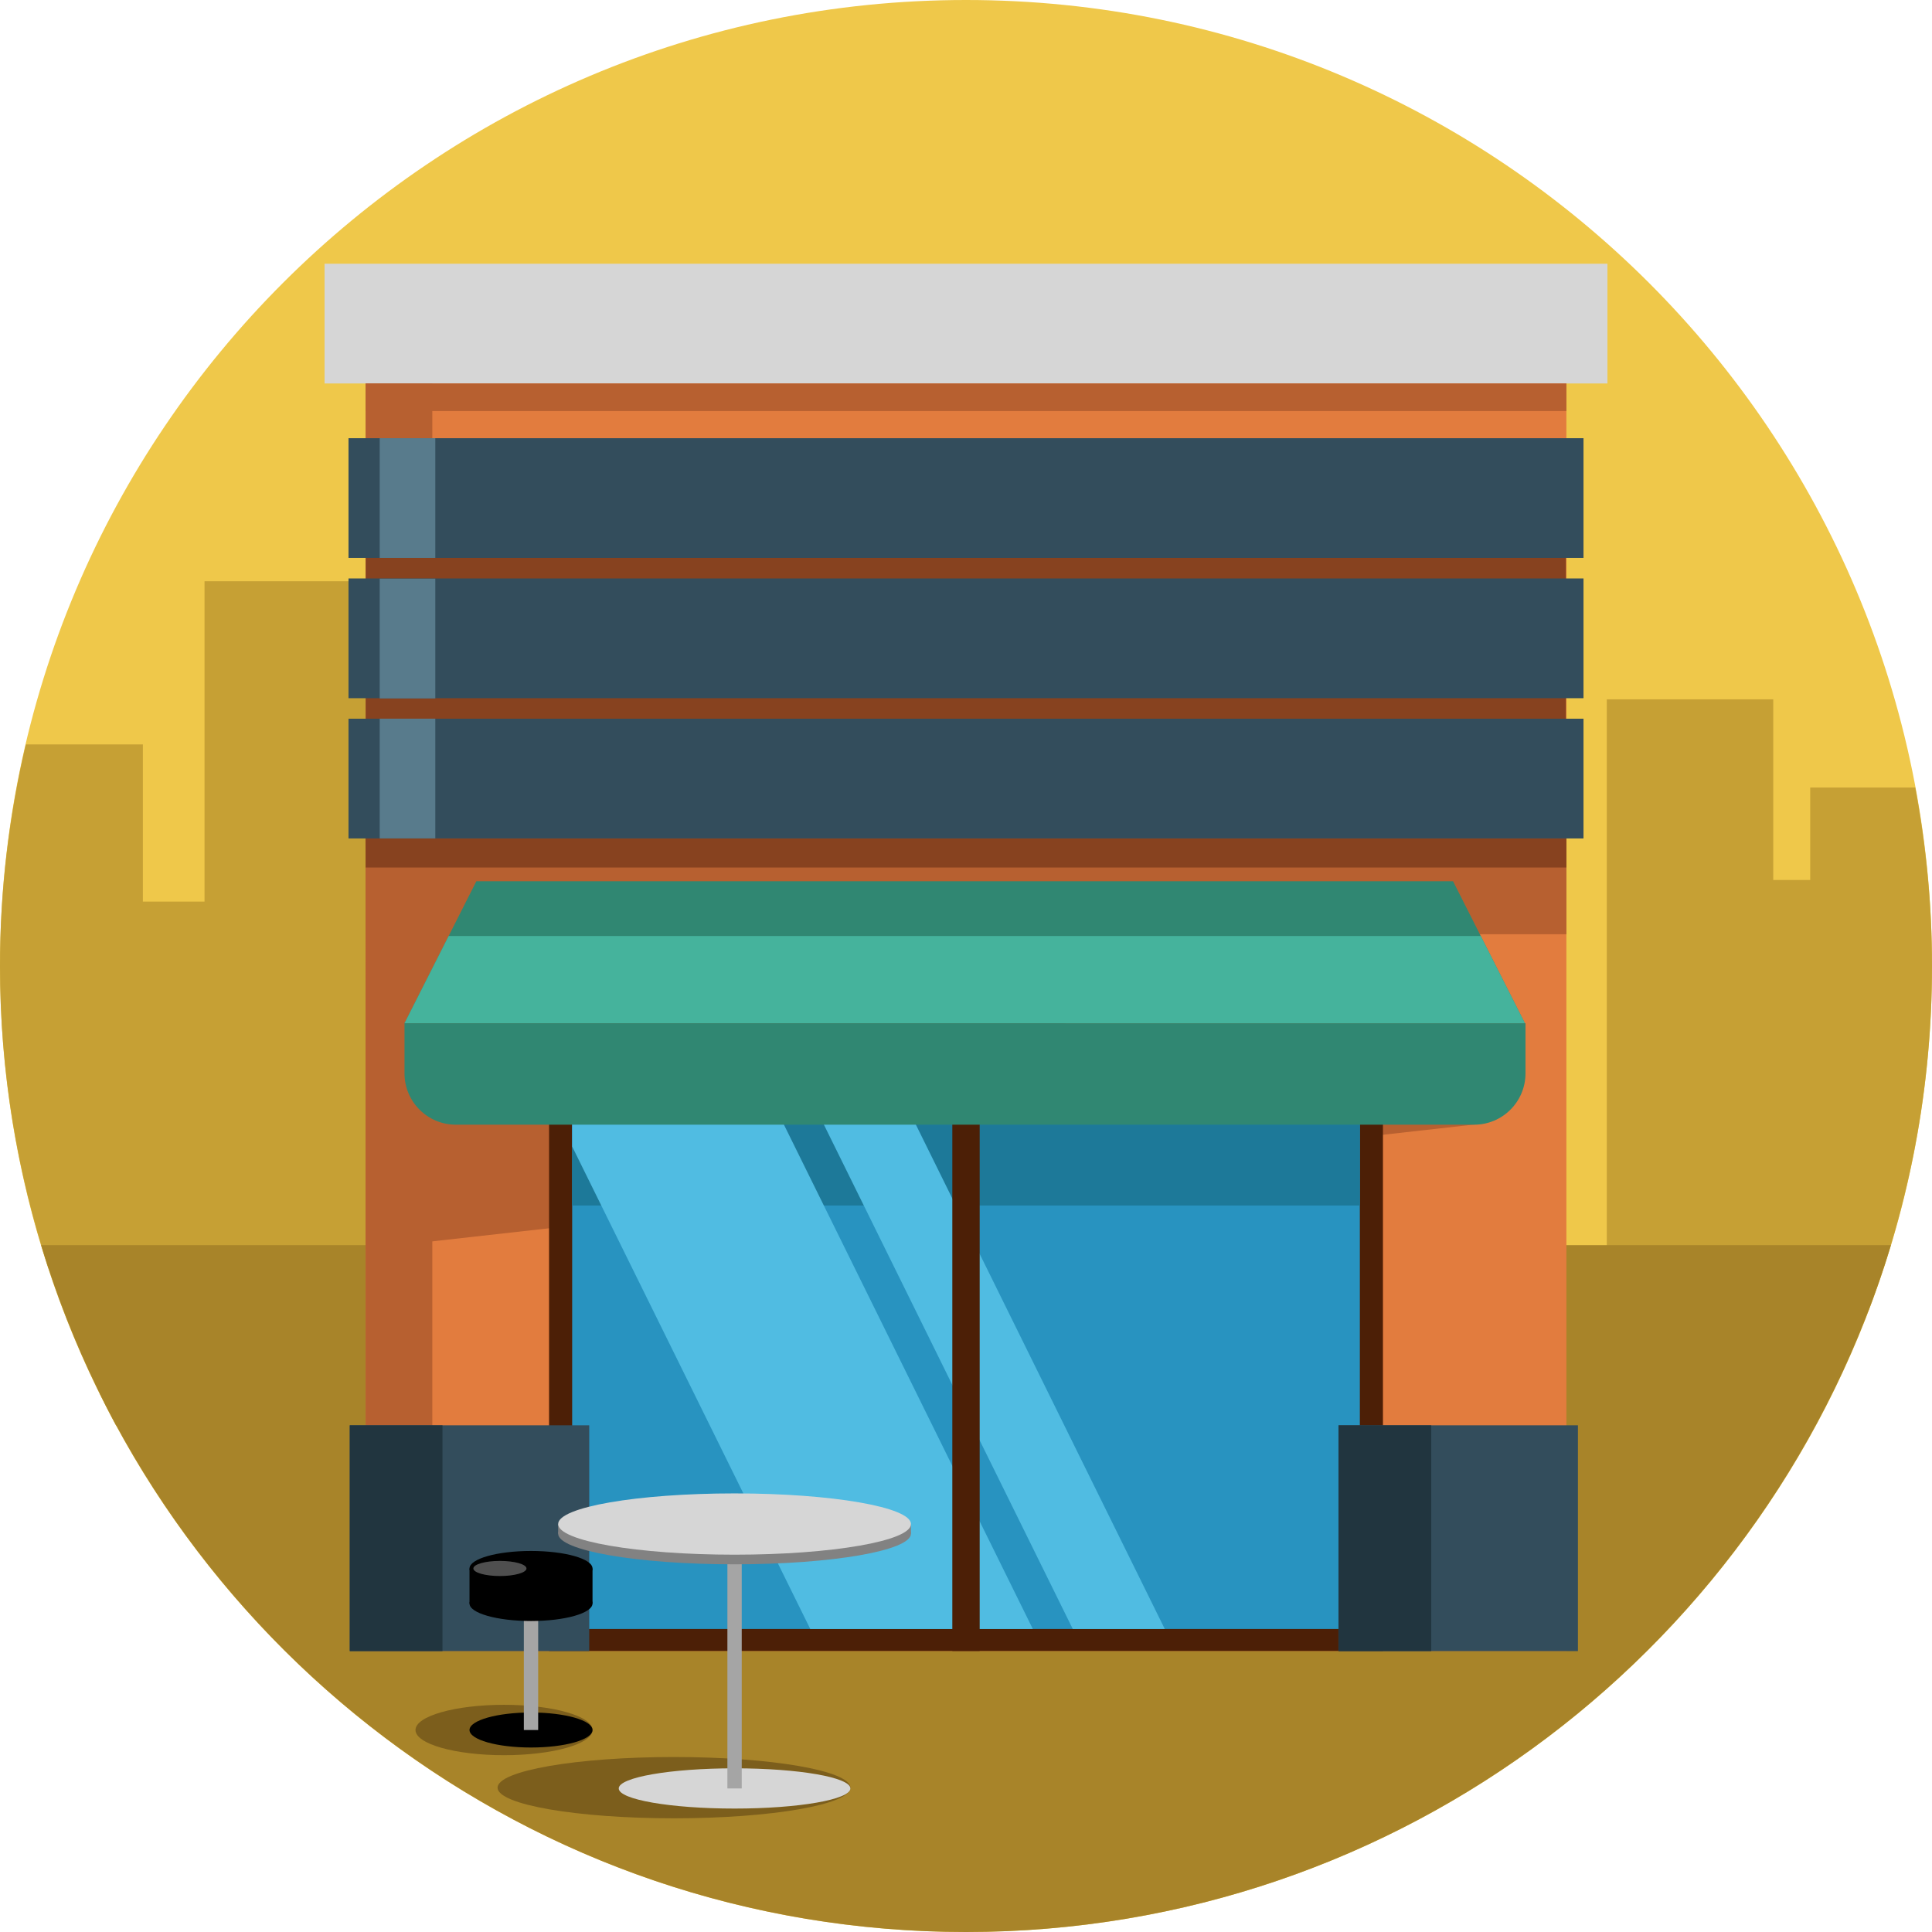<?xml version="1.0" encoding="iso-8859-1"?>
<!-- Generator: Adobe Illustrator 17.0.0, SVG Export Plug-In . SVG Version: 6.00 Build 0)  -->
<!DOCTYPE svg PUBLIC "-//W3C//DTD SVG 1.1//EN" "http://www.w3.org/Graphics/SVG/1.1/DTD/svg11.dtd">
<svg version="1.1" id="Layer_1" xmlns="http://www.w3.org/2000/svg" xmlns:xlink="http://www.w3.org/1999/xlink" x="0px" y="0px"
	 width="512px" height="512px" viewBox="0 0 512 512" style="enable-background:new 0 0 512 512;" xml:space="preserve">
<path id="bg_50_" style="fill:#EFC84A;" d="M512,256c0,141.382-114.613,256-256,256S0,397.382,0,256C0,114.621,114.613,0,256,0
	S512,114.621,512,256z"/>
<rect x="425.82" y="185.333" style="fill:#C6A034;" width="44.104" height="162.219"/>
<rect x="54.204" y="154.04" style="fill:#C6A034;" width="44.102" height="193.512"/>
<path style="fill:#C6A034;" d="M26.434,369.308c1.408,2.847,2.828,5.682,4.336,8.465h39.768V238.927H26.434V369.308z"/>
<path style="fill:#C6A034;" d="M12.859,336.118h25.008V197.273H6.848C2.418,216.141,0,235.783,0,256
	C0,283.991,4.556,310.907,12.859,336.118z"/>
<rect x="456.859" y="233.208" style="fill:#C6A034;" width="26.134" height="138.845"/>
<path style="fill:#C6A034;" d="M479.729,347.552h15.346C505.971,319.113,512,288.271,512,256c0-16.165-1.568-31.957-4.434-47.294
	h-27.838V347.552z"/>
<path style="fill:#A88429;" d="M10.897,329.973C42.639,435.282,140.34,512,256,512s213.36-76.718,245.102-182.027H10.897z"/>
<path style="fill:#E27C3E;" d="M415.111,437.527V96.157c-7.716-7.5-15.949-14.461-24.662-20.818H121.551
	c-8.709,6.357-16.947,13.318-24.662,20.818v341.37H415.111z"/>
<path style="fill:#B76030;" d="M114.568,437.527V96.157c-0.43-7.5-0.887-14.461-1.371-20.818H98.26
	c-0.486,6.357-0.941,13.318-1.371,20.818v341.37H114.568z"/>
<polygon style="fill:#B76030;" points="415.148,222.221 97.016,262.5 96.852,222.194 "/>
<polygon style="fill:#B76030;" points="126.236,233.541 96.998,258.867 96.998,330.943 392.102,297.854 "/>
<rect x="145.506" y="288.618" style="fill:#4C1F06;" width="220.988" height="148.909"/>
<rect x="151.627" y="294.776" style="fill:#2893C0;" width="208.748" height="136.918"/>
<rect x="151.627" y="294.776" style="fill:#1D7999;" width="208.748" height="24.694"/>
<rect x="96.889" y="222.197" style="fill:#B76030;" width="318.223" height="25.386"/>
<rect x="96.889" y="222.197" style="fill:#87421F;" width="318.223" height="7.705"/>
<rect x="92.693" y="377.722" style="fill:#334D5C;" width="63.461" height="59.836"/>
<rect x="92.693" y="377.722" style="fill:#21353F;" width="24.564" height="59.836"/>
<polygon style="fill:#50BCE2;" points="151.627,303.83 214.727,431.694 273.707,431.694 206.136,294.776 151.627,294.776 "/>
<polygon style="fill:#50BCE2;" points="308.676,431.694 241.106,294.776 216.727,294.776 284.295,431.694 "/>
<rect x="252.375" y="290.205" style="fill:#4C1F06;" width="7.25" height="147.322"/>
<rect x="354.704" y="377.722" style="fill:#334D5C;" width="63.464" height="59.836"/>
<rect x="86.01" y="69.891" style="fill:#D6D6D6;" width="339.98" height="31.733"/>
<rect x="96.889" y="101.624" style="fill:#B76030;" width="318.223" height="7.307"/>
<polygon style="fill:#308772;" points="404.114,271.167 107.197,271.167 126.236,233.541 385.076,233.541 "/>
<polygon style="fill:#45B39C;" points="107.197,271.167 404.114,271.167 392.414,248.048 118.897,248.048 "/>
<rect x="96.926" y="147.01" style="fill:#87421F;" width="318.074" height="61.202"/>
<rect x="92.357" y="116.128" style="fill:#334D5C;" width="327.287" height="31.73"/>
<rect x="100.627" y="116.128" style="fill:#587B8C;" width="14.732" height="31.73"/>
<rect x="92.357" y="153.295" style="fill:#334D5C;" width="327.287" height="31.734"/>
<rect x="92.357" y="190.466" style="fill:#334D5C;" width="327.287" height="31.732"/>
<path style="fill:#308772;" d="M107.197,271.167v13.286c0,7.512,6.09,13.601,13.599,13.601h269.875c7.511,0,13.6-6.089,13.6-13.601
	v-13.286H107.197z"/>
<rect x="354.732" y="377.722" style="fill:#21353F;" width="24.566" height="59.836"/>
<rect x="100.627" y="153.354" style="fill:#587B8C;" width="14.732" height="31.734"/>
<rect x="100.627" y="190.454" style="fill:#587B8C;" width="14.732" height="31.734"/>
<ellipse style="fill:#7C5E1C;" cx="133.566" cy="458.469" rx="23.455" ry="6.677"/>
<ellipse style="fill:#7C5E1C;" cx="178.609" cy="473.748" rx="46.751" ry="8.12"/>
<ellipse style="fill:#D6D6D6;" cx="194.666" cy="473.955" rx="30.693" ry="5.332"/>
<rect x="192.768" y="403.888" style="fill:#A5A5A5;" width="3.797" height="70.068"/>
<ellipse cx="140.723" cy="458.469" rx="16.299" ry="4.64"/>
<ellipse style="fill:#828282;" cx="194.666" cy="406.44" rx="46.751" ry="8.12"/>
<rect x="147.915" y="403.888" style="fill:#828282;" width="93.503" height="2.553"/>
<rect x="138.824" y="416.416" style="fill:#A5A5A5;" width="3.797" height="42.054"/>
<rect x="124.424" y="415.662" width="32.598" height="9.281"/>
<ellipse cx="140.723" cy="415.662" rx="16.299" ry="4.641"/>
<ellipse style="fill:#4F4F4F;" cx="132.485" cy="415.662" rx="7.038" ry="2.004"/>
<ellipse cx="140.723" cy="424.943" rx="16.299" ry="4.641"/>
<ellipse style="fill:#D6D6D6;" cx="194.666" cy="403.888" rx="46.751" ry="8.12"/>
<g>
</g>
<g>
</g>
<g>
</g>
<g>
</g>
<g>
</g>
<g>
</g>
<g>
</g>
<g>
</g>
<g>
</g>
<g>
</g>
<g>
</g>
<g>
</g>
<g>
</g>
<g>
</g>
<g>
</g>
</svg>
